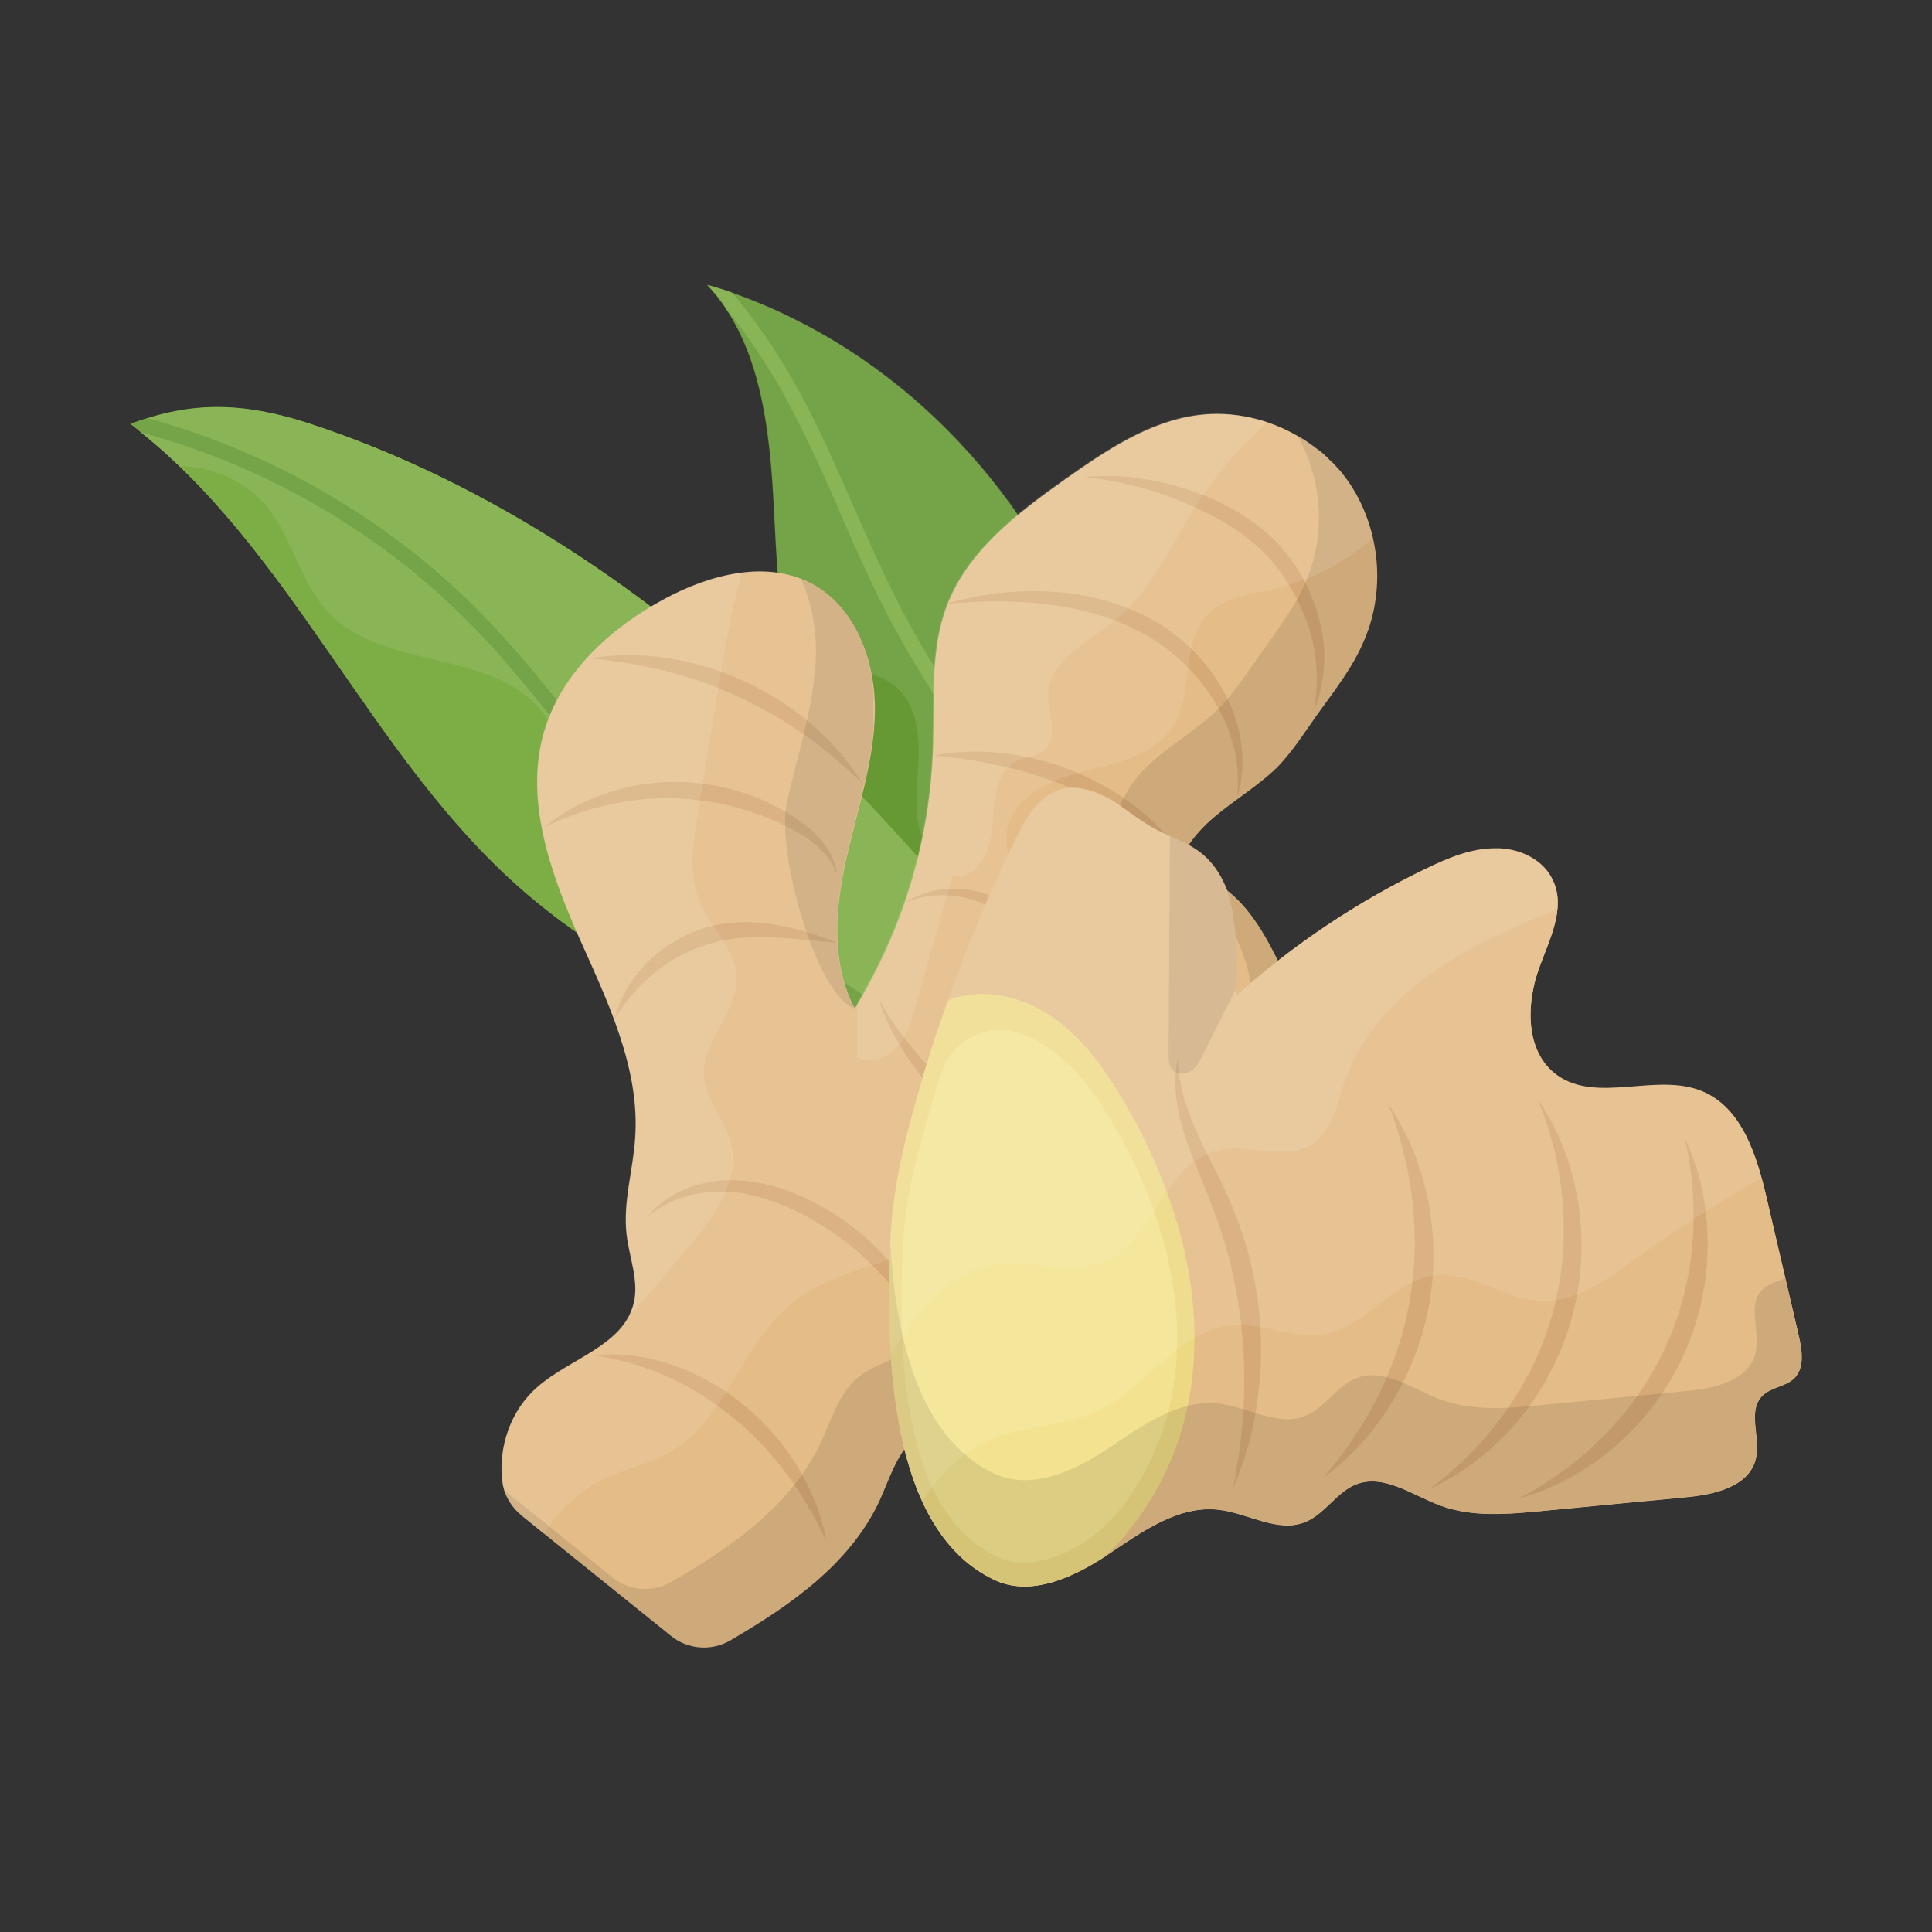<svg id="Layer_1" enable-background="new 0 0 74 74" height="512" viewBox="0 0 74 74" width="512" xmlns="http://www.w3.org/2000/svg"><rect x="0" y="0" width="74" height="74" fill="#333333" stroke="none"/><g><g><path d="m43.47 45.61-1.24.27-.57.14-1.43.32c.55-1.24.19-2.7-.31-3.98-2.52-6.41-8.45-11.33-9.83-18.07-.45-2.29-.36-4.64-.61-6.96-.2-1.9-.61-3.89-1.67-5.49-.2-.32-.46-.64-.73-.93.31.09.63.18.93.29 0 0 0 0 .02.01 6.3 2.22 11.18 7.32 13.66 13.55 2.63 6.55 2.81 13.87 1.78 20.85z" fill="#693"/><path d="m42.23 45.88-.57.14c-.05-4.4-.63-9.81-3.02-14.6-.69-1.37-1.54-2.71-2.35-4-.66-1.03-1.35-2.13-1.96-3.24-.81-1.46-1.48-3.01-2.14-4.52-.67-1.56-1.4-3.16-2.22-4.65-.68-1.19-1.39-2.24-2.14-3.16-.2-.32-.46-.64-.73-.93.31.09.63.18.93.29 0 0 0 0 .02.01.85 1 1.66 2.17 2.41 3.5.86 1.53 1.55 3.14 2.25 4.71.65 1.48 1.34 3.04 2.13 4.49.6 1.08 1.27 2.15 1.94 3.18.83 1.32 1.68 2.67 2.4 4.07 2.39 4.83 2.99 10.25 3.05 14.71z" fill="#7dad45"/><g opacity=".1"><path d="m43.47 45.61-1.24.27-.54.12c.14-1.14-.1-2.31-.71-3.28-.52-.81-1.3-1.54-1.34-2.5-.04-.91.59-1.74.62-2.65.03-1.25-1.04-2.24-2.11-2.9s-2.27-1.3-2.77-2.45c-.41-.92-.27-1.98-.2-2.97.04-1-.04-2.12-.75-2.83-.78-.78-2.05-.77-3.01-1.32-.59-.34-1.03-.85-1.41-1.43-.35-2.11-.29-4.24-.51-6.35-.2-1.9-.61-3.89-1.67-5.49-.2-.32-.46-.64-.73-.93.31.09.63.18.93.29 0 0 0 0 .02.01 6.3 2.22 11.18 7.32 13.66 13.55 2.61 6.56 2.79 13.88 1.76 20.86z" fill="#fff"/></g><path d="m41.31 49.1c-2.43-3.67-6.28-6.13-10.16-8.22s-7.94-3.96-11.24-6.87c-5.82-5.13-8.75-13.05-14.91-17.77 2.34-.9 4.36-.82 6.75-.05 7.04 2.28 13.29 6.59 18.65 11.7s9.89 11.01 14.28 16.97z" fill="#7dad45"/><path d="m44.68 44.86-1.4 1.74-.37.48-1.6 2.02c-2.42-3.68-6.28-6.15-10.15-8.23s-7.94-3.96-11.24-6.87c-5.68-4.99-8.62-12.7-14.5-17.42-.13-.12-.26-.24-.4-.34.22-.07.43-.16.65-.21 2.07-.66 3.93-.52 6.1.17 7.02 2.29 13.27 6.6 18.64 11.7 5.35 5.09 9.88 11 14.27 16.96z" fill="#7dad45"/><path d="m43.28 46.6-.37.48c-1.23-1.46-2.51-2.82-3.94-4.06-1.74-1.48-3.7-2.76-5.59-4.02-2.14-1.4-4.35-2.87-6.28-4.64-1.9-1.73-3.51-3.76-5.07-5.74-1.34-1.68-2.71-3.44-4.26-4.97-3.4-3.37-7.73-5.84-12.35-7.08-.13-.12-.26-.24-.4-.34.22-.07.43-.16.65-.21 4.68 1.29 9.07 3.8 12.5 7.21 1.58 1.57 2.97 3.34 4.31 5.04 1.54 1.95 3.14 3.97 5 5.66 1.9 1.73 4.11 3.21 6.22 4.6 1.92 1.25 3.87 2.55 5.65 4.07 1.43 1.21 2.71 2.57 3.93 4z" fill="#693"/><g opacity=".1"><path d="m44.68 44.86-.78.98c-1.72-1.32-3.52-2.5-5.45-3.47-2.51-1.26-5.34-2.27-7.02-4.52-.97-1.27-1.53-2.86-2.8-3.8-1.6-1.18-3.98-.98-5.41-2.34-1.27-1.21-1.41-3.26-2.57-4.58-1.98-2.26-5.97-1.48-8.05-3.65-1.06-1.1-1.37-2.78-2.31-3.99-.81-1.04-2.11-1.61-3.44-1.65-.46-.44-.95-.87-1.44-1.27-.13-.12-.26-.24-.4-.34.22-.07.43-.16.65-.21 2.07-.66 3.93-.52 6.1.17 7.02 2.29 13.27 6.6 18.64 11.7 5.36 5.1 9.89 11.01 14.28 16.97z" fill="#fff"/></g></g><g><path d="m52.27 24.48c-.44 1.08-1.18 2-1.86 2.95-.47.67-.92 1.37-1.49 1.96-.74.72-1.64 1.25-2.43 1.92-.78.67-1.46 1.56-1.5 2.59.47-.56 1.22-.36 1.82.06 1.13.79 1.77 2.07 2.37 3.31.41.84.81 1.69.94 2.61.28 1.86-.65 3.74-1.98 5.06-1.04 1.04-2.31 1.82-3.62 2.51-.53.29-.78.86-.76 1.48.03.65-.29 1.35-.79 1.81-.75.69-1.76.98-2.72 1.28-.55.18-1.22.37-1.68.74-.34.28-.52.67-.9.94-.84.57-1.91.7-2.66 1.39-.67.62-.94 1.55-1.32 2.39-1.12 2.4-3.37 3.98-5.7 5.34-.72.43-1.64.37-2.3-.17l-5.7-4.59c-.39-.32-.67-.76-.74-1.26-.19-1.35.31-2.79 1.34-3.68 1.25-1.09 3.28-1.58 3.68-3.19.22-.86-.17-1.77-.27-2.66-.14-1.23.25-2.45.33-3.68.19-2.7-1.07-5.26-2.17-7.73-1.09-2.47-2.07-5.24-1.32-7.83.66-2.26 2.56-3.99 4.63-5.1 1.74-.93 3.9-1.5 5.65-.56 1.69.92 2.43 3.01 2.39 4.95-.04 1.92-.7 3.78-1.11 5.66-.42 1.88-.56 3.94.34 5.65 1.87-3.08 2.89-6.46 3-10.06.05-1.81-.11-3.68.53-5.37.8-2.1 2.7-3.55 4.54-4.85 1.55-1.09 3.2-2.21 5.09-2.45 1.32-.17 2.67.14 3.82.81.18.1.34.2.5.32.15.1.29.22.43.32.1.09.2.18.29.28.09.08.17.15.24.24.14.14.27.31.39.47 1.26 1.74 1.54 4.15.7 6.14z" fill="#e4bc87"/><g fill="#d6aa76"><path d="m22.73 51.91c2.05-.22 4.17.6 5.78 1.92 1.61 1.33 2.79 3.21 3.15 5.23-.85-1.86-2.03-3.49-3.56-4.74-1.51-1.26-3.34-2.12-5.37-2.41z"/><path d="m24.84 46.57c.82-1.02 2.25-1.46 3.57-1.35 1.35.1 2.59.66 3.69 1.37 2.2 1.46 3.79 3.83 4.18 6.38-.45-1.2-1.04-2.33-1.81-3.32-.78-.98-1.68-1.86-2.72-2.54-1.03-.68-2.18-1.22-3.39-1.42-1.2-.17-2.52.06-3.52.88z"/><path d="m40.88 50.76c.09-1.24-.25-2.44-.8-3.5-.56-1.07-1.28-2.04-2.09-2.95-.8-.92-1.68-1.79-2.46-2.77-.78-.97-1.49-2.04-1.86-3.24 1.21 2.18 3.13 3.72 4.79 5.59.82.94 1.58 1.98 2.06 3.16.49 1.17.71 2.51.36 3.71z"/><path d="m34.67 34.57c1.29-.83 3.19-.68 4.38.45 1.19 1.12 1.72 2.57 2.66 3.71.88 1.2 1.89 2.38 2.57 3.79.67 1.38 1.02 3.05.45 4.49.3-1.5-.17-2.99-.88-4.27-.74-1.28-1.73-2.41-2.65-3.63-.96-1.21-1.52-2.7-2.49-3.74s-2.64-1.38-4.04-.8z"/><path d="m45.29 32.77c-1.37-1.13-2.85-2.03-4.45-2.66-1.6-.65-3.29-1.01-5.06-1.17 1.75-.34 3.62-.08 5.3.58 1.67.68 3.2 1.78 4.21 3.25z"/><path d="m47.38 30.54c.16-1.32-.21-2.61-.87-3.69-.67-1.07-1.61-1.98-2.72-2.58-2.24-1.23-4.93-1.38-7.55-1.14 1.27-.38 2.61-.54 3.95-.47 1.34.06 2.69.4 3.9 1.05 1.2.67 2.22 1.67 2.84 2.89.64 1.22.87 2.67.45 3.94z"/><path d="m50.33 27.22c.21-1.2.11-2.41-.31-3.5-.42-1.08-1.07-2.11-1.93-2.85-.87-.76-1.94-1.31-3.04-1.75-1.11-.44-2.28-.71-3.49-.85 1.21-.12 2.46.04 3.64.39 1.19.35 2.33.91 3.3 1.73.97.85 1.64 1.96 1.99 3.18.35 1.2.31 2.52-.16 3.65z"/><path d="m23.55 39.01c.41-1.64 1.83-3.01 3.52-3.49.85-.24 1.74-.25 2.58-.11s1.64.39 2.42.7c-1.66-.13-3.31-.43-4.82.02-1.52.42-2.83 1.45-3.7 2.88z"/><path d="m32.06 33.48c-.39-1.01-1.34-1.56-2.26-1.98-.94-.42-1.93-.72-2.94-.84-2.03-.28-4.12.11-6.03 1.03.82-.68 1.82-1.16 2.87-1.45s2.16-.36 3.25-.22c1.08.15 2.15.49 3.08 1.04.9.52 1.9 1.31 2.03 2.42z"/><path d="m33.03 30.01c-1.43-1.4-3.02-2.54-4.79-3.34-1.76-.82-3.67-1.28-5.66-1.45 1.98-.34 4.08.03 5.92.87 1.84.85 3.49 2.2 4.53 3.92z"/></g><path d="m32.38 32.97c-.42 1.88-.56 3.94.34 5.65-1.48-.55-2.99-6-2.58-7.88s1.07-3.74 1.11-5.66c.03-.98-.17-2-.56-2.89.01 0 .04.01.05.03.13.04.24.09.36.15.17.09.32.19.46.29.05.04.1.08.14.11.13.1.25.22.37.34.17.18.32.37.46.57.09.13.17.25.23.39.03.04.05.08.06.11.09.17.17.34.24.52 0 .01 0 .03.01.04.22.61.36 1.27.39 1.92-.01.37-.01.76 0 1.18-.14 1.75-.71 3.43-1.08 5.13z" opacity=".1"/><path d="m50.12 39.88c.28 1.86-.65 3.74-1.98 5.06-1.04 1.04-2.31 1.82-3.62 2.51-.53.29-.78.86-.76 1.48.03.65-.29 1.35-.79 1.81-.75.69-1.76.98-2.72 1.28-.55.18-1.22.37-1.68.74-.34.28-.52.67-.9.94-.84.57-1.91.7-2.66 1.39-.67.62-.94 1.55-1.32 2.39-1.12 2.4-3.37 3.98-5.7 5.34-.72.43-1.64.37-2.3-.17l-5.7-4.59c-.32-.25-.56-.59-.66-.97l4.13 3.33c.65.52 1.56.59 2.29.15 2.33-1.35 4.58-2.94 5.7-5.34.39-.83.65-1.77 1.32-2.39.76-.69 1.83-.81 2.66-1.37.38-.27.57-.67.9-.95.46-.36 1.14-.55 1.68-.72.97-.32 1.98-.61 2.72-1.3.5-.46.83-1.16.8-1.81-.03-.6.22-1.18.75-1.46 1.31-.7 2.58-1.48 3.64-2.52 1.32-1.32 2.25-3.2 1.98-5.06-.14-.92-.55-1.77-.95-2.59-.23-.47-.46-.94-.71-1.39.2.06.39.18.58.31 1.13.79 1.77 2.07 2.37 3.31.39.82.8 1.67.93 2.59z" opacity=".1"/><path d="m52.27 24.48c-.44 1.08-1.18 2-1.86 2.95-.47.67-.92 1.37-1.49 1.96-.74.72-1.64 1.25-2.43 1.92-.78.67-1.46 1.56-1.5 2.59-.25-.31-.58-1.81-2.24-2.23.04-1.04.72-1.93 1.51-2.61.78-.66 1.69-1.2 2.42-1.92.57-.59 1.03-1.28 1.5-1.95.66-.95 1.4-1.88 1.86-2.96.74-1.77.61-3.87-.34-5.53.18.1.34.2.5.32.15.1.29.22.43.32.1.09.2.18.29.28.09.08.17.15.24.24.14.14.27.31.39.47 1.28 1.75 1.56 4.16.72 6.15z" opacity=".1"/><g fill="#fff"><path d="m52.59 20.61c-1.11.94-2.38 1.63-3.79 1.95-.88.2-1.84.29-2.49.92-1.12 1.08-.55 3.06-1.4 4.37-.71 1.09-2.15 1.39-3.41 1.7-1.27.32-2.7.97-2.93 2.25-.19 1.06.53 2.05 1.37 2.71.83.67 1.81 1.17 2.48 2 .66.84.89 2.17.1 2.9-.67.62-1.78.51-2.52 1.06-1.26.9-.78 2.85-1.23 4.32-.51 1.65-2.21 2.61-3.84 3.18-1.64.56-3.41.93-4.72 2.06-1.86 1.58-2.45 4.43-4.59 5.62-.75.42-1.62.59-2.4.95-1 .47-1.78 1.23-2.39 2.14l-.85-.69c-.39-.32-.67-.76-.74-1.26-.19-1.35.31-2.79 1.34-3.68 1.25-1.09 3.28-1.58 3.68-3.19.22-.86-.17-1.77-.27-2.66-.14-1.23.25-2.45.33-3.68.19-2.7-1.07-5.26-2.17-7.73-1.09-2.47-2.07-5.24-1.32-7.83.66-2.26 2.56-3.99 4.63-5.1 1.74-.93 3.9-1.5 5.65-.56 1.69.92 2.43 3.01 2.39 4.95-.04 1.92-.7 3.78-1.11 5.66-.42 1.88-.56 3.94.34 5.65 1.87-3.08 2.89-6.46 3-10.06.05-1.81-.11-3.68.53-5.37.8-2.1 2.7-3.55 4.54-4.85 1.55-1.09 3.2-2.21 5.09-2.45 1.32-.17 2.67.14 3.82.81.18.1.34.2.5.32.15.1.29.22.43.32.1.09.2.18.29.28.09.08.17.15.24.24.14.14.27.31.39.47.49.68.83 1.45 1.03 2.28z" opacity=".1"/><path d="m26.71 31.29c-.17 1.08-.34 2.21.08 3.23.41 1 1.37 1.82 1.42 2.9.05 1.35-1.31 2.43-1.25 3.76.05.97.84 1.74 1.06 2.7.3 1.37-.66 2.7-1.56 3.78-.78.93-1.55 1.87-2.38 2.75.08-.15.14-.31.18-.48.22-.86-.17-1.77-.27-2.66-.14-1.23.25-2.45.33-3.68.19-2.7-1.07-5.26-2.17-7.73-1.09-2.47-2.07-5.24-1.32-7.83.66-2.26 2.56-3.99 4.63-5.1.92-.5 1.95-.88 2.96-.99-.41 1.42-.66 2.91-.89 4.35-.28 1.67-.56 3.34-.82 5z" opacity=".1"/><path d="m48.55 16.17c-1.06.94-2 2.03-2.76 3.23-.98 1.54-1.72 3.29-3.14 4.41-1.02.8-2.45 1.48-2.5 2.76-.03.74.42 1.64-.13 2.15-.29.27-.72.27-1.08.43-.83.42-.85 1.56-.92 2.49-.06.93-.62 2.1-1.54 1.92-.47 1.65-.93 3.31-1.4 4.96-.15.56-.32 1.13-.7 1.56s-1.04.69-1.55.42c0-.71.01-1.41.01-2.12 1.79-3.01 2.76-6.32 2.87-9.83.05-1.81-.11-3.68.53-5.37.8-2.1 2.7-3.55 4.54-4.85 1.55-1.09 3.2-2.21 5.09-2.45.92-.1 1.83 0 2.68.29z" opacity=".1"/></g></g><g><path d="m38.04 60.49c1.4.7 3.08-.07 4.38-.94s2.71-1.9 4.26-1.72c1.13.13 2.26.9 3.31.47.76-.31 1.2-1.16 1.97-1.45 1.06-.4 2.15.43 3.22.82 1.21.45 2.54.33 3.83.21 1.86-.18 3.71-.35 5.57-.53 1.08-.1 2.4-.4 2.67-1.45.21-.82-.34-1.85.26-2.44.33-.33.89-.34 1.22-.67.4-.4.3-1.06.17-1.62-.41-1.75-.81-3.49-1.22-5.24-.38-1.62-.94-3.47-2.47-4.11-1.76-.74-4.04.49-5.58-.63-1.21-.88-1.19-2.71-.68-4.11.39-1.08 1.01-2.26.55-3.31-.36-.83-1.32-1.27-2.23-1.27s-1.77.36-2.59.75c-2.67 1.28-5.16 2.94-7.36 4.92.14-.95.04-2.07-.08-3.02s-.52-1.91-1.28-2.49c-.54-.42-1.22-.62-1.82-.95-.58-.32-1.08-.76-1.65-1.09s-1.26-.55-1.89-.36c-.83.25-1.31 1.09-1.69 1.87-1.54 3.18-2.81 6.49-3.78 9.88-.5 1.75-.93 3.54-1.02 5.37-.22 4.64-.02 11.2 3.93 13.11z" fill="#e4bc87"/><path d="m68.72 52.79c-.34.32-.89.34-1.22.67-.6.58-.05 1.62-.26 2.43-.26 1.05-1.59 1.36-2.66 1.45-1.87.18-3.72.35-5.58.54-1.27.12-2.61.23-3.82-.21-1.07-.4-2.16-1.22-3.21-.83-.76.29-1.21 1.15-1.97 1.45-1.05.43-2.19-.34-3.3-.47-1.56-.18-2.97.86-4.27 1.73s-2.98 1.64-4.39.93c-3.94-1.91-4.14-8.47-3.93-13.12.09-1.82.52-3.61 1.02-5.37.96-3.39 2.23-6.7 3.78-9.88.38-.78.86-1.62 1.7-1.88.63-.18 1.31.05 1.9.37.57.34 1.07.78 1.65 1.1.21.12.43.21.64.32.41.17.81.35 1.18.63.75.58 1.16 1.54 1.27 2.49.11.86.2 1.85.11 2.72 0 .11-.02.2-.03.29 2.2-1.97 4.69-3.64 7.35-4.91.83-.4 1.68-.75 2.6-.75.9-.02 1.87.43 2.22 1.27.47 1.05-.15 2.22-.54 3.3-.52 1.41-.53 3.24.67 4.11 1.54 1.12 3.82-.11 5.58.63 1.53.64 2.09 2.49 2.46 4.11.41 1.76.81 3.5 1.22 5.24.12.57.23 1.23-.17 1.64z" fill="#e4bc87"/><path d="m45.59 53.32c-.37 2.37-1.54 4.66-3.27 6.3-1.3.84-2.9 1.56-4.28.87-3.94-1.91-4.14-8.47-3.93-13.12.09-1.83.52-3.62 1.02-5.37.35-1.24.73-2.46 1.18-3.67.06-.03.11-.06.17-.08 1.3-.43 2.75-.05 3.87.73s1.93 1.93 2.63 3.09c2.01 3.4 3.23 7.39 2.61 11.25z" fill="#edd983"/><path d="m44.94 53.13c-.25 1.64-.94 3.24-1.94 4.56-.63.82-1.46 1.5-2.42 1.87-.82.32-1.68.43-2.45.04-3.56-1.73-3.74-7.65-3.55-11.85.08-1.66.47-3.27.93-4.85.18-.62.36-1.24.56-1.85.4-1.22 1.74-1.89 2.96-1.48.42.14.83.35 1.19.61 1.01.7 1.74 1.74 2.37 2.79 1.81 3.07 2.92 6.67 2.35 10.16z" fill="#f3e390"/><g fill="#d6aa76"><path d="m45.12 40.52c.01 1.44.63 2.72 1.26 3.97.66 1.25 1.24 2.61 1.56 4.03s.44 2.88.31 4.33c-.12 1.44-.45 2.87-1.03 4.17.58-2.79.6-5.62-.03-8.33-.29-1.37-.81-2.64-1.35-3.96-.53-1.3-1.04-2.78-.72-4.21z"/><path d="m50.66 56.62c1.72-1.97 2.9-4.3 3.33-6.78.45-2.49.13-5.07-.8-7.52 1.48 2.17 2.02 5 1.55 7.65-.48 2.64-1.95 5.11-4.08 6.65z"/><path d="m54.77 57.02c2.29-1.71 3.97-4.07 4.7-6.73.74-2.66.51-5.54-.57-8.19 1.63 2.37 2.09 5.55 1.3 8.39-.78 2.85-2.81 5.34-5.43 6.53z"/><path d="m58.16 57.4c2.49-1.3 4.49-3.32 5.62-5.78 1.14-2.46 1.38-5.29.75-8.03 1.21 2.56 1.15 5.72-.06 8.35s-3.58 4.72-6.31 5.46z"/></g><path d="m47.35 37.87c-.43.83-.84 1.65-1.25 2.48-.12.24-.24.5-.47.66-.21.15-.55.17-.73-.03-.12-.15-.14-.37-.14-.57.02-2.8.03-5.58.05-8.38.41.17.81.35 1.18.63.75.58 1.16 1.54 1.27 2.49.09.86.18 1.85.09 2.72z" opacity=".1"/><path d="m68.72 52.79c-.34.32-.89.34-1.22.67-.6.58-.05 1.62-.26 2.43-.26 1.05-1.59 1.36-2.66 1.45-1.87.18-3.72.35-5.58.54-1.27.12-2.61.23-3.82-.21-1.07-.4-2.16-1.22-3.21-.83-.76.29-1.21 1.15-1.97 1.45-1.05.43-2.19-.34-3.3-.47-1.56-.18-2.97.86-4.27 1.73s-2.98 1.64-4.39.93c-3.88-1.88-4.13-8.24-3.94-12.87.21 3.72 1.13 7.45 3.94 8.81 1.41.7 3.09-.06 4.39-.93s2.71-1.91 4.27-1.73c1.12.14 2.25.9 3.3.47.76-.31 1.21-1.16 1.97-1.45 1.05-.4 2.14.43 3.21.83 1.21.44 2.55.34 3.82.21 1.86-.18 3.71-.35 5.58-.54 1.07-.09 2.4-.4 2.66-1.45.21-.81-.34-1.85.26-2.43.23-.23.58-.32.87-.44.17.75.35 1.48.52 2.22.12.54.23 1.2-.17 1.61z" opacity=".1"/><path d="m67.47 45.12c-1.67.95-3.27 1.97-4.83 3.1-1.1.8-2.28 1.67-3.64 1.61-1.41-.06-2.69-1.16-4.08-.98-1.59.21-2.6 1.96-4.16 2.25-1.18.21-2.35-.43-3.53-.34-2.09.15-3.33 2.42-5.23 3.3-1.24.57-2.69.52-3.96 1.04-1.16.47-2.03 1.35-2.72 2.4-1.31-2.86-1.36-6.96-1.21-10.14.09-1.82.52-3.61 1.02-5.37.96-3.39 2.23-6.7 3.78-9.88.38-.78.86-1.62 1.7-1.88.63-.18 1.31.05 1.9.37.57.34 1.07.78 1.65 1.1.21.12.43.21.64.32.41.17.81.35 1.18.63.75.58 1.16 1.54 1.27 2.49.11.86.2 1.85.11 2.72 0 .11-.02.2-.03.29 2.2-1.97 4.69-3.64 7.35-4.91.83-.4 1.68-.75 2.6-.75.9-.02 1.87.43 2.22 1.27.47 1.05-.15 2.22-.54 3.3-.52 1.41-.53 3.24.67 4.11 1.54 1.12 3.82-.11 5.58.63 1.28.55 1.87 1.93 2.26 3.32z" fill="#fff" opacity=".1"/><path d="m59.64 34.85c-.49.18-.98.38-1.47.6-2.83 1.22-5.67 3.07-6.67 5.99-.29.86-.47 1.87-1.22 2.37-1.07.69-2.51-.06-3.73.28-1.94.52-2.34 3.33-4.14 4.17-1.38.64-3-.08-4.48.2-1.6.31-2.75 1.7-3.61 3.09-.08.11-.14.23-.2.34-.11-1.56-.08-3.12-.02-4.51.09-1.82.52-3.61 1.02-5.37.96-3.39 2.23-6.7 3.78-9.88.38-.78.86-1.62 1.7-1.88.63-.18 1.31.05 1.9.37.57.34 1.07.78 1.65 1.1.21.12.43.21.64.32.41.17.81.35 1.18.63.75.58 1.16 1.54 1.27 2.49.11.86.2 1.85.11 2.72 0 .11-.02.2-.03.29 2.2-1.97 4.69-3.64 7.35-4.91.83-.4 1.68-.75 2.6-.75.9-.02 1.87.43 2.22 1.27.15.35.19.7.15 1.07z" fill="#fff" opacity=".1"/></g></g></svg>